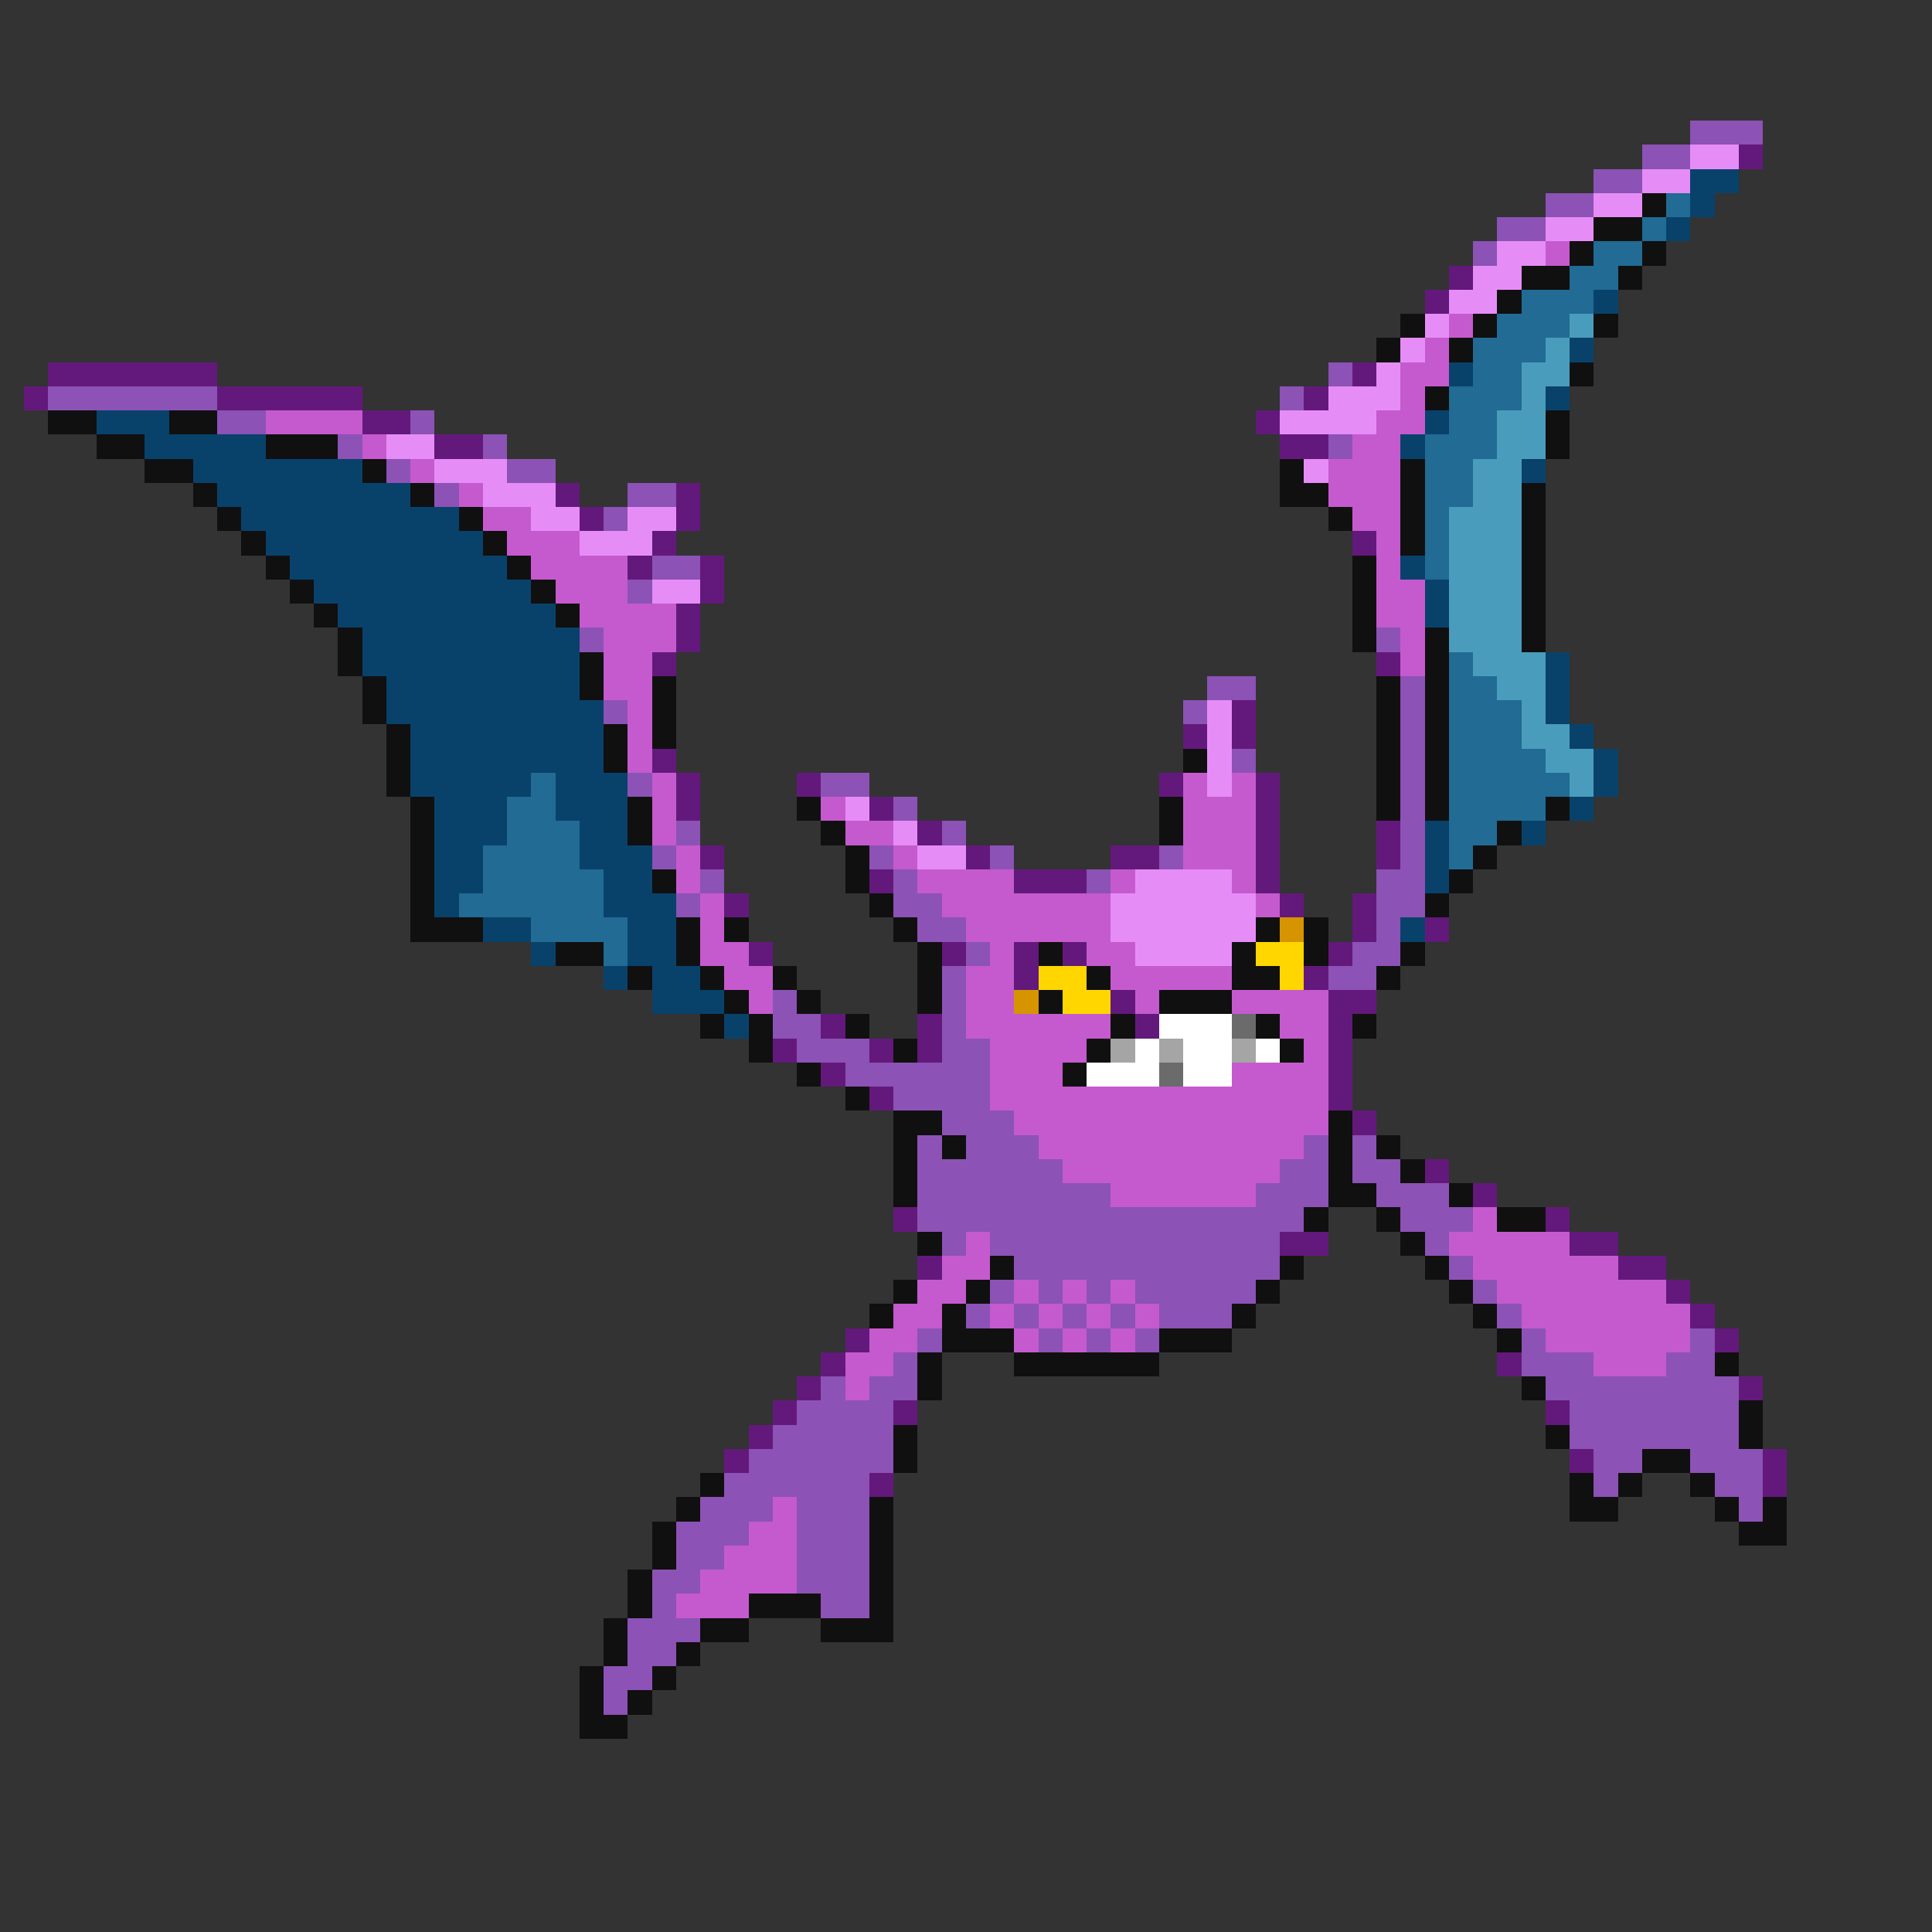 <svg xmlns="http://www.w3.org/2000/svg" viewBox="0 -0.5 80 80" shape-rendering="crispEdges">
<rect x="0" y="-0.5" width="80" height="80" fill="#333333" stroke="none"/>
<path stroke="#8c52b5" d="M70 5h3M68 6h2M66 7h2M64 8h2M62 9h2M61 10h1M55 15h1M2 16h7M53 16h1M9 17h2M17 17h1M14 18h1M20 18h1M55 18h1M16 19h1M21 19h2M18 20h1M26 20h2M25 21h1M27 23h2M26 24h1M24 26h1M57 26h1M50 28h2M58 28h1M25 29h1M49 29h1M58 29h1M58 30h1M51 31h1M58 31h1M26 32h1M34 32h2M58 32h1M37 33h1M58 33h1M28 34h1M39 34h1M58 34h1M27 35h1M36 35h1M41 35h1M48 35h1M58 35h1M29 36h1M37 36h1M45 36h1M57 36h2M28 37h1M37 37h2M57 37h2M38 38h2M57 38h1M40 39h1M56 39h2M39 40h1M55 40h2M32 41h1M39 41h1M32 42h2M39 42h1M33 43h3M39 43h2M35 44h6M37 45h4M39 46h3M38 47h1M40 47h3M54 47h1M56 47h1M38 48h6M53 48h2M56 48h2M38 49h8M52 49h3M57 49h3M38 50h16M58 50h3M39 51h1M41 51h12M59 51h1M42 52h11M60 52h1M41 53h1M43 53h1M45 53h1M47 53h5M61 53h1M40 54h1M42 54h1M44 54h1M46 54h1M48 54h3M62 54h1M38 55h1M43 55h1M45 55h1M47 55h1M63 55h1M70 55h1M37 56h1M63 56h3M69 56h2M34 57h1M36 57h2M64 57h8M33 58h4M65 58h7M32 59h5M65 59h7M31 60h6M66 60h2M70 60h3M30 61h6M66 61h1M71 61h2M29 62h3M33 62h3M72 62h1M28 63h3M33 63h3M28 64h2M33 64h3M27 65h2M33 65h3M27 66h1M34 66h2M26 67h3M26 68h2M25 69h2M25 70h1" />
<path stroke="#e68cf7" d="M70 6h2M68 7h2M66 8h2M64 9h2M62 10h2M61 11h2M60 12h2M59 13h1M58 14h1M57 15h1M55 16h3M53 17h4M16 18h2M18 19h3M54 19h1M20 20h3M22 21h2M26 21h2M24 22h3M27 24h2M50 29h1M50 30h1M50 31h1M50 32h1M35 33h1M37 34h1M38 35h2M47 36h4M46 37h6M46 38h6M47 39h4" />
<path stroke="#63197b" d="M72 6h1M60 11h1M59 12h1M2 15h7M56 15h1M1 16h1M9 16h6M54 16h1M15 17h2M52 17h1M18 18h2M53 18h2M23 20h1M28 20h1M24 21h1M28 21h1M27 22h1M56 22h1M26 23h1M29 23h1M29 24h1M28 25h1M28 26h1M27 27h1M57 27h1M51 29h1M49 30h1M51 30h1M27 31h1M28 32h1M33 32h1M48 32h1M52 32h1M28 33h1M36 33h1M52 33h1M38 34h1M52 34h1M57 34h1M29 35h1M40 35h1M46 35h2M52 35h1M57 35h1M36 36h1M42 36h3M52 36h1M30 37h1M53 37h1M56 37h1M56 38h1M59 38h1M31 39h1M39 39h1M42 39h1M44 39h1M55 39h1M42 40h1M54 40h1M46 41h1M55 41h2M34 42h1M38 42h1M47 42h1M55 42h1M32 43h1M36 43h1M38 43h1M55 43h1M34 44h1M55 44h1M36 45h1M55 45h1M56 46h1M59 48h1M61 49h1M37 50h1M64 50h1M53 51h2M65 51h2M38 52h1M67 52h2M69 53h1M70 54h1M35 55h1M71 55h1M34 56h1M62 56h1M33 57h1M72 57h1M32 58h1M37 58h1M64 58h1M31 59h1M30 60h1M65 60h1M73 60h1M36 61h1M73 61h1" />
<path stroke="#08426b" d="M70 7h2M70 8h1M69 9h1M66 12h1M65 14h1M60 15h1M64 16h1M4 17h3M59 17h1M6 18h5M58 18h1M8 19h7M63 19h1M9 20h8M10 21h9M11 22h9M12 23h9M58 23h1M13 24h9M59 24h1M14 25h9M59 25h1M15 26h9M15 27h9M64 27h1M16 28h8M64 28h1M16 29h9M64 29h1M17 30h8M65 30h1M17 31h8M66 31h1M17 32h5M23 32h3M66 32h1M18 33h3M23 33h3M65 33h1M18 34h3M24 34h2M59 34h1M63 34h1M18 35h2M24 35h3M59 35h1M18 36h2M25 36h2M59 36h1M18 37h1M25 37h3M20 38h2M26 38h2M58 38h1M22 39h1M26 39h2M25 40h1M27 40h2M27 41h3M30 42h1" />
<path stroke="#101010" d="M68 8h1M66 9h2M65 10h1M68 10h1M63 11h2M67 11h1M62 12h1M58 13h1M61 13h1M66 13h1M57 14h1M60 14h1M65 15h1M59 16h1M2 17h2M7 17h2M64 17h1M4 18h2M11 18h3M64 18h1M6 19h2M15 19h1M53 19h1M58 19h1M8 20h1M17 20h1M53 20h2M58 20h1M63 20h1M9 21h1M19 21h1M55 21h1M58 21h1M63 21h1M10 22h1M20 22h1M58 22h1M63 22h1M11 23h1M21 23h1M56 23h1M63 23h1M12 24h1M22 24h1M56 24h1M63 24h1M13 25h1M23 25h1M56 25h1M63 25h1M14 26h1M56 26h1M59 26h1M63 26h1M14 27h1M24 27h1M59 27h1M15 28h1M24 28h1M27 28h1M57 28h1M59 28h1M15 29h1M27 29h1M57 29h1M59 29h1M16 30h1M25 30h1M27 30h1M57 30h1M59 30h1M16 31h1M25 31h1M49 31h1M57 31h1M59 31h1M16 32h1M57 32h1M59 32h1M17 33h1M26 33h1M33 33h1M48 33h1M57 33h1M59 33h1M64 33h1M17 34h1M26 34h1M34 34h1M48 34h1M62 34h1M17 35h1M35 35h1M61 35h1M17 36h1M27 36h1M35 36h1M60 36h1M17 37h1M36 37h1M59 37h1M17 38h3M28 38h1M30 38h1M37 38h1M52 38h1M54 38h1M23 39h2M28 39h1M38 39h1M43 39h1M51 39h1M54 39h1M58 39h1M26 40h1M29 40h1M32 40h1M38 40h1M45 40h1M51 40h2M57 40h1M30 41h1M33 41h1M38 41h1M43 41h1M48 41h3M29 42h1M31 42h1M35 42h1M46 42h1M52 42h1M56 42h1M31 43h1M37 43h1M45 43h1M53 43h1M33 44h1M44 44h1M35 45h1M37 46h2M55 46h1M37 47h1M39 47h1M55 47h1M57 47h1M37 48h1M55 48h1M58 48h1M37 49h1M55 49h2M60 49h1M54 50h1M57 50h1M62 50h2M38 51h1M58 51h1M41 52h1M53 52h1M59 52h1M37 53h1M40 53h1M52 53h1M60 53h1M36 54h1M39 54h1M51 54h1M61 54h1M39 55h3M48 55h3M62 55h1M38 56h1M42 56h6M71 56h1M38 57h1M63 57h1M72 58h1M37 59h1M64 59h1M72 59h1M37 60h1M68 60h2M29 61h1M65 61h1M67 61h1M70 61h1M28 62h1M36 62h1M65 62h2M71 62h1M73 62h1M27 63h1M36 63h1M72 63h2M27 64h1M36 64h1M26 65h1M36 65h1M26 66h1M31 66h3M36 66h1M25 67h1M29 67h2M34 67h3M25 68h1M28 68h1M24 69h1M27 69h1M24 70h1M26 70h1M24 71h2" />
<path stroke="#216b94" d="M69 8h1M68 9h1M66 10h2M65 11h2M63 12h3M62 13h3M61 14h3M61 15h2M60 16h3M60 17h2M59 18h3M59 19h2M59 20h2M59 21h1M59 22h1M59 23h1M60 27h1M60 28h2M60 29h3M60 30h3M60 31h4M22 32h1M60 32h5M21 33h2M60 33h4M21 34h3M60 34h2M20 35h4M60 35h1M20 36h5M19 37h6M22 38h4M25 39h1" />
<path stroke="#c55ace" d="M64 10h1M60 13h1M59 14h1M58 15h2M58 16h1M11 17h4M57 17h2M15 18h1M56 18h2M17 19h1M55 19h3M19 20h1M55 20h3M20 21h2M56 21h2M21 22h3M57 22h1M22 23h4M57 23h1M23 24h3M57 24h2M24 25h4M57 25h2M25 26h3M58 26h1M25 27h2M58 27h1M25 28h2M26 29h1M26 30h1M26 31h1M27 32h1M49 32h1M51 32h1M27 33h1M34 33h1M49 33h3M27 34h1M35 34h2M49 34h3M28 35h1M37 35h1M49 35h3M28 36h1M38 36h4M46 36h1M51 36h1M29 37h1M39 37h7M52 37h1M29 38h1M40 38h6M29 39h2M41 39h1M45 39h2M30 40h2M40 40h2M46 40h5M31 41h1M40 41h2M47 41h1M51 41h4M40 42h6M53 42h2M41 43h4M54 43h1M41 44h3M51 44h4M41 45h14M42 46h13M43 47h11M44 48h9M46 49h6M61 50h1M40 51h1M60 51h5M39 52h2M61 52h6M38 53h2M42 53h1M44 53h1M46 53h1M62 53h7M37 54h2M41 54h1M43 54h1M45 54h1M47 54h1M63 54h7M36 55h2M42 55h1M44 55h1M46 55h1M64 55h6M35 56h2M66 56h3M35 57h1M32 62h1M31 63h2M30 64h3M29 65h4M28 66h3" />
<path stroke="#4a9cbd" d="M65 13h1M64 14h1M63 15h2M63 16h1M62 17h2M62 18h2M61 19h2M61 20h2M60 21h3M60 22h3M60 23h3M60 24h3M60 25h3M60 26h3M61 27h3M62 28h2M63 29h1M63 30h2M64 31h2M65 32h1" />
<path stroke="#d69400" d="M53 38h1M42 41h1" />
<path stroke="#ffd600" d="M52 39h2M43 40h2M53 40h1M44 41h2" />
<path stroke="#ffffff" d="M48 42h3M47 43h1M49 43h2M52 43h1M45 44h3M49 44h2" />
<path stroke="#6b6b6b" d="M51 42h1M48 44h1" />
<path stroke="#a5a5a5" d="M46 43h1M48 43h1M51 43h1" />
</svg>